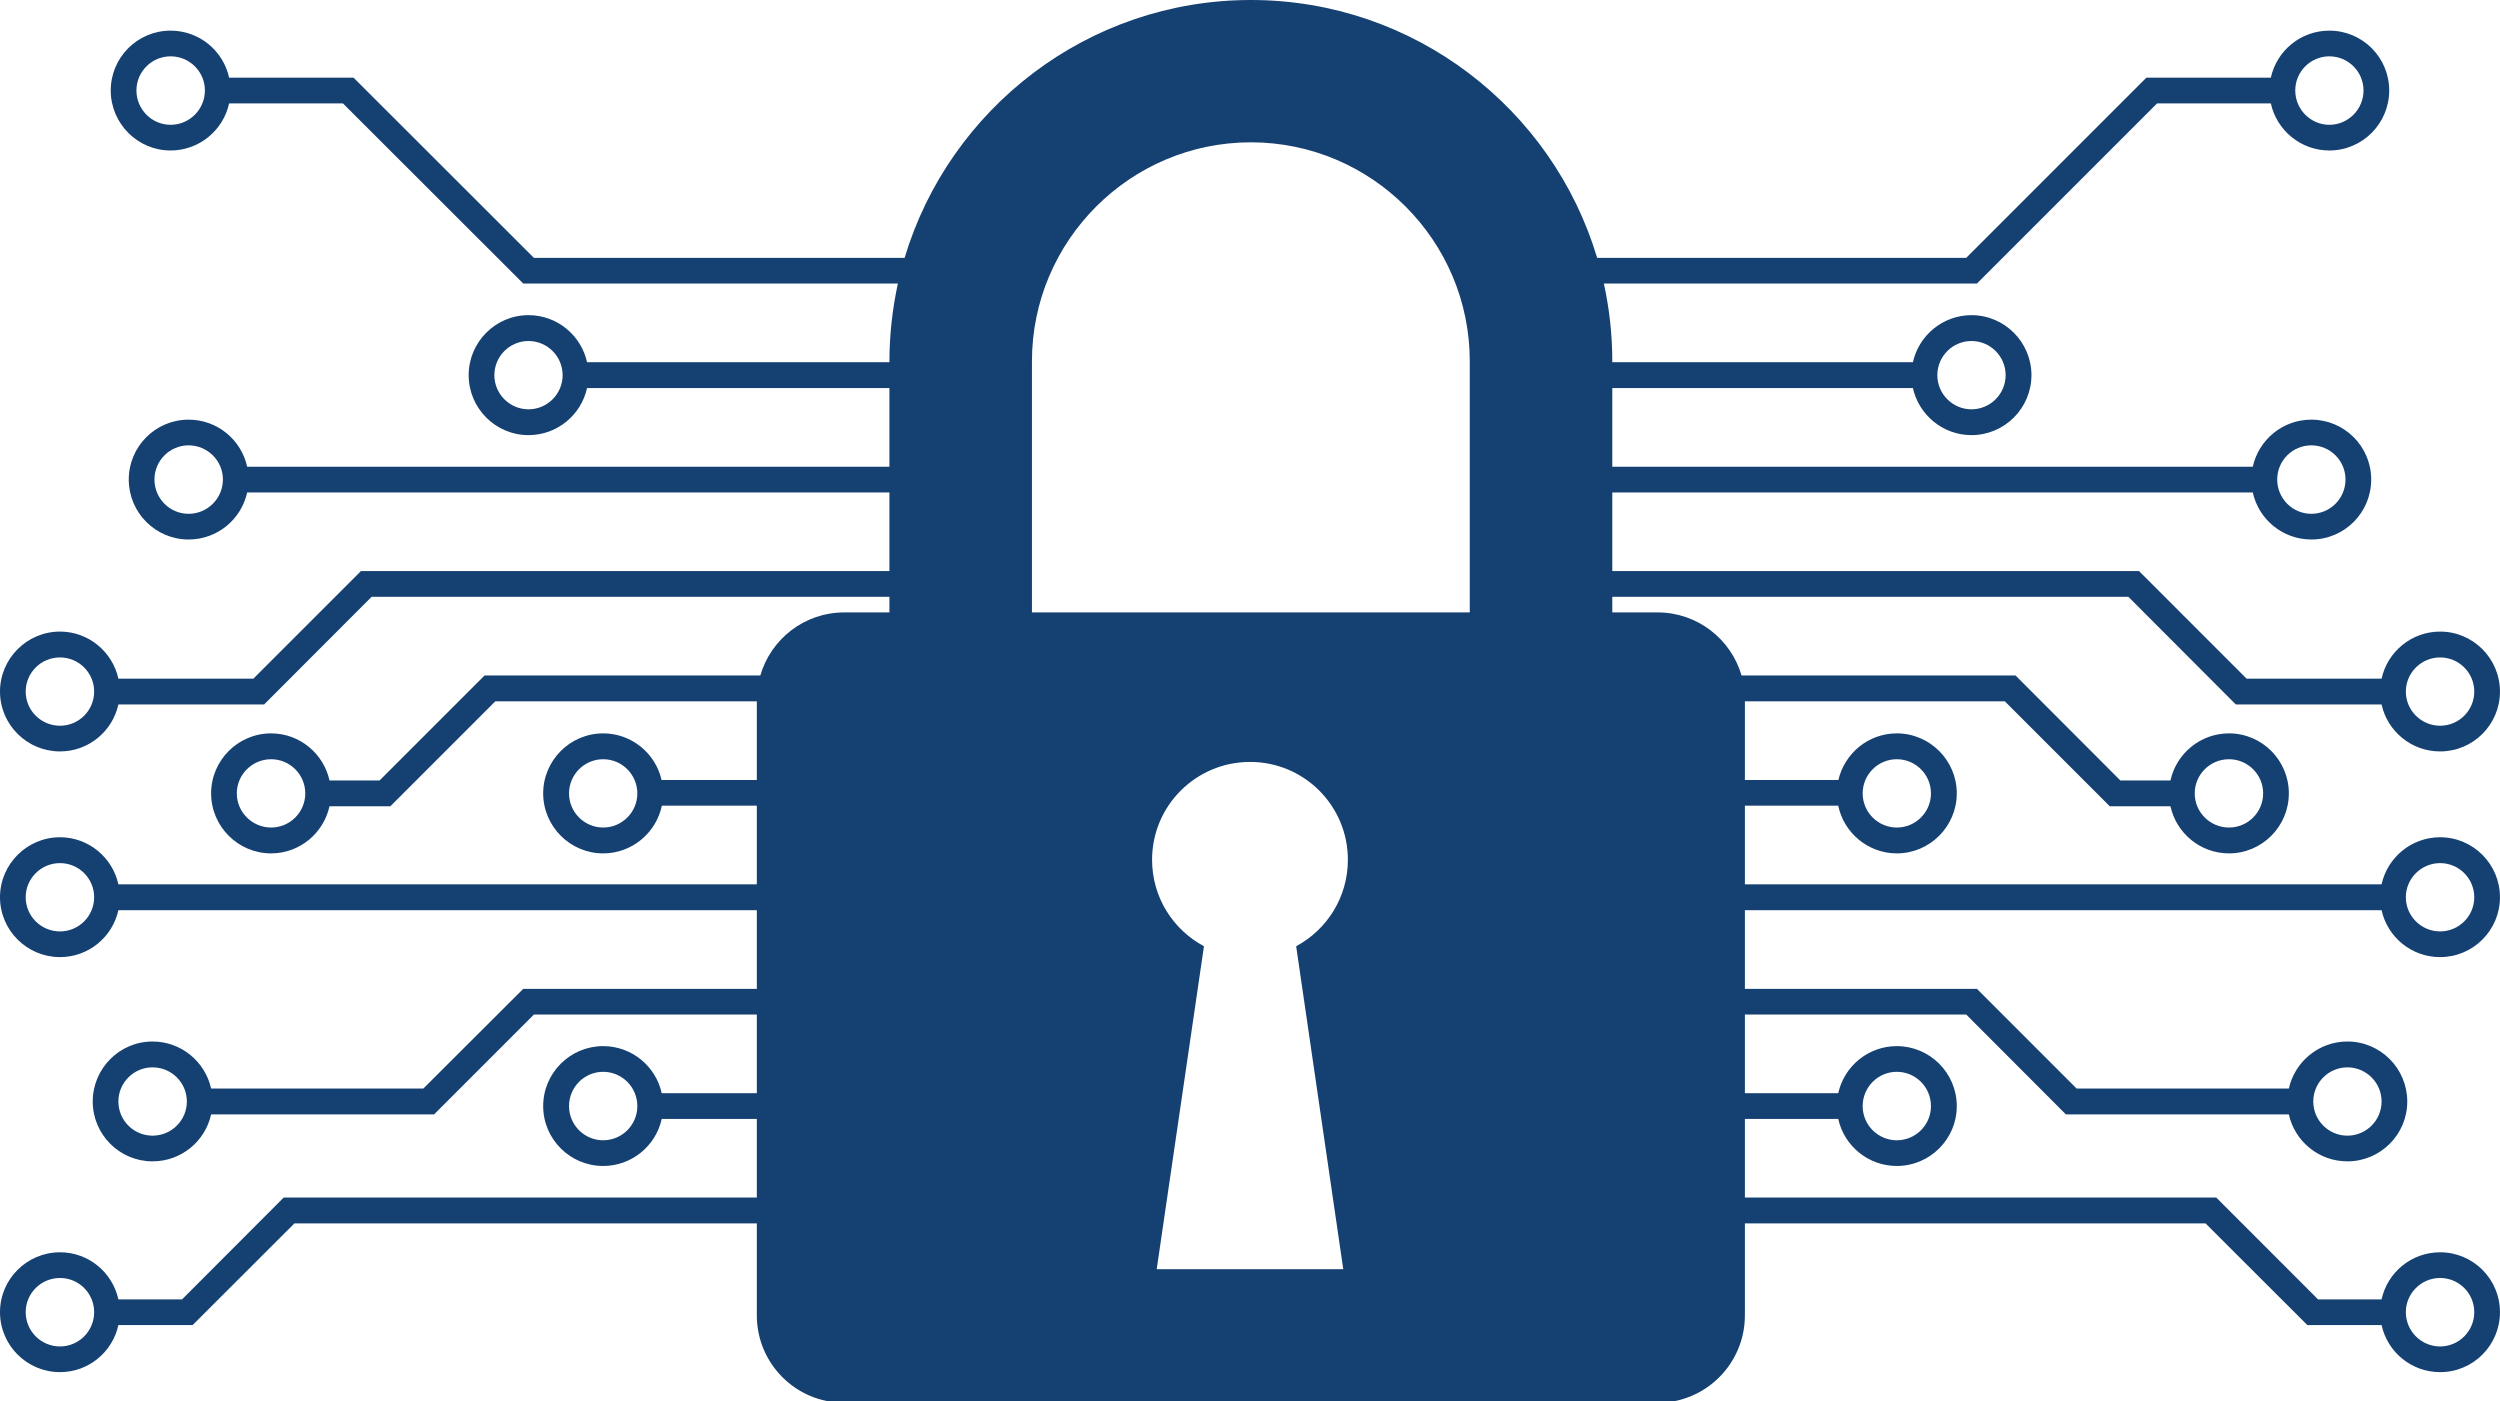 <?xml version="1.0" encoding="UTF-8" standalone="no"?><svg xmlns="http://www.w3.org/2000/svg" xmlns:xlink="http://www.w3.org/1999/xlink" fill="#000000" height="34.3" preserveAspectRatio="xMidYMid meet" version="1" viewBox="0.0 0.0 61.2 34.3" width="61.2" zoomAndPan="magnify"><defs><clipPath id="a"><path d="M 0 0 L 61.199 0 L 61.199 34.34 L 0 34.34 Z M 0 0"/></clipPath></defs><g><g clip-path="url(#a)" id="change1_1"><path d="M 57.465 26.129 C 57.926 26.129 58.301 26.504 58.301 26.965 C 58.301 27.426 57.926 27.801 57.465 27.801 C 57.004 27.801 56.629 27.426 56.629 26.965 C 56.629 26.504 57.004 26.129 57.465 26.129 Z M 46.434 26.238 C 46.895 26.238 47.27 26.613 47.27 27.078 C 47.27 27.539 46.895 27.914 46.434 27.914 C 45.973 27.914 45.598 27.539 45.598 27.078 C 45.598 26.613 45.973 26.238 46.434 26.238 Z M 59.734 31.285 C 60.195 31.285 60.57 31.66 60.57 32.121 C 60.57 32.586 60.195 32.961 59.734 32.961 C 59.273 32.961 58.895 32.586 58.895 32.121 C 58.895 31.66 59.273 31.285 59.734 31.285 Z M 35.98 14.992 L 25.262 14.992 L 25.262 8.844 C 25.262 5.891 27.668 3.484 30.621 3.484 C 33.578 3.484 35.98 5.891 35.98 8.844 Z M 32.883 31.07 L 28.316 31.07 L 29.473 23.164 C 28.715 22.758 28.203 21.965 28.203 21.047 C 28.203 19.723 29.277 18.652 30.602 18.652 C 31.926 18.652 32.996 19.723 32.996 21.047 C 32.996 21.965 32.484 22.758 31.73 23.164 Z M 1.469 32.961 C 1.004 32.961 0.629 32.586 0.629 32.121 C 0.629 31.66 1.004 31.285 1.469 31.285 C 1.93 31.285 2.305 31.66 2.305 32.121 C 2.305 32.586 1.93 32.961 1.469 32.961 Z M 14.766 27.914 C 14.305 27.914 13.93 27.539 13.93 27.078 C 13.93 26.613 14.305 26.238 14.766 26.238 C 15.227 26.238 15.602 26.613 15.602 27.078 C 15.602 27.539 15.227 27.914 14.766 27.914 Z M 3.734 27.801 C 3.273 27.801 2.898 27.426 2.898 26.965 C 2.898 26.504 3.273 26.129 3.734 26.129 C 4.199 26.129 4.574 26.504 4.574 26.965 C 4.574 27.426 4.199 27.801 3.734 27.801 Z M 1.469 22.801 C 1.004 22.801 0.629 22.426 0.629 21.965 C 0.629 21.504 1.004 21.129 1.469 21.129 C 1.93 21.129 2.305 21.504 2.305 21.965 C 2.305 22.426 1.93 22.801 1.469 22.801 Z M 14.766 20.258 C 14.305 20.258 13.93 19.883 13.93 19.422 C 13.93 18.961 14.305 18.586 14.766 18.586 C 15.227 18.586 15.602 18.961 15.602 19.422 C 15.602 19.883 15.227 20.258 14.766 20.258 Z M 6.637 20.258 C 6.176 20.258 5.797 19.883 5.797 19.422 C 5.797 18.961 6.176 18.586 6.637 18.586 C 7.098 18.586 7.473 18.961 7.473 19.422 C 7.473 19.883 7.098 20.258 6.637 20.258 Z M 1.469 17.766 C 1.004 17.766 0.629 17.391 0.629 16.93 C 0.629 16.469 1.004 16.094 1.469 16.094 C 1.93 16.094 2.305 16.469 2.305 16.93 C 2.305 17.391 1.93 17.766 1.469 17.766 Z M 4.617 12.578 C 4.156 12.578 3.781 12.203 3.781 11.738 C 3.781 11.277 4.156 10.902 4.617 10.902 C 5.078 10.902 5.457 11.277 5.457 11.738 C 5.457 12.203 5.078 12.578 4.617 12.578 Z M 12.938 10.02 C 12.477 10.02 12.102 9.645 12.102 9.184 C 12.102 8.723 12.477 8.348 12.938 8.348 C 13.398 8.348 13.773 8.723 13.773 9.184 C 13.773 9.645 13.398 10.02 12.938 10.02 Z M 4.176 3.055 C 3.715 3.055 3.34 2.676 3.34 2.215 C 3.34 1.754 3.715 1.379 4.176 1.379 C 4.641 1.379 5.016 1.754 5.016 2.215 C 5.016 2.676 4.641 3.055 4.176 3.055 Z M 57.023 1.379 C 57.484 1.379 57.859 1.754 57.859 2.215 C 57.859 2.676 57.484 3.055 57.023 3.055 C 56.562 3.055 56.188 2.676 56.188 2.215 C 56.188 1.754 56.562 1.379 57.023 1.379 Z M 48.262 8.348 C 48.723 8.348 49.098 8.723 49.098 9.184 C 49.098 9.645 48.723 10.02 48.262 10.02 C 47.801 10.02 47.426 9.645 47.426 9.184 C 47.426 8.723 47.801 8.348 48.262 8.348 Z M 56.582 10.902 C 57.043 10.902 57.418 11.277 57.418 11.738 C 57.418 12.203 57.043 12.578 56.582 12.578 C 56.121 12.578 55.746 12.203 55.746 11.738 C 55.746 11.277 56.121 10.902 56.582 10.902 Z M 59.734 16.094 C 60.195 16.094 60.57 16.469 60.57 16.93 C 60.57 17.391 60.195 17.766 59.734 17.766 C 59.273 17.766 58.895 17.391 58.895 16.93 C 58.895 16.469 59.273 16.094 59.734 16.094 Z M 54.566 18.586 C 55.027 18.586 55.402 18.961 55.402 19.422 C 55.402 19.883 55.027 20.258 54.566 20.258 C 54.102 20.258 53.727 19.883 53.727 19.422 C 53.727 18.961 54.102 18.586 54.566 18.586 Z M 46.434 18.586 C 46.895 18.586 47.27 18.961 47.27 19.422 C 47.27 19.883 46.895 20.258 46.434 20.258 C 45.973 20.258 45.598 19.883 45.598 19.422 C 45.598 18.961 45.973 18.586 46.434 18.586 Z M 59.734 21.129 C 60.195 21.129 60.57 21.504 60.57 21.965 C 60.57 22.426 60.195 22.801 59.734 22.801 C 59.273 22.801 58.895 22.426 58.895 21.965 C 58.895 21.504 59.273 21.129 59.734 21.129 Z M 58.301 22.281 C 58.445 22.938 59.031 23.43 59.734 23.43 C 60.543 23.43 61.199 22.773 61.199 21.965 C 61.199 21.156 60.543 20.496 59.734 20.496 C 59.031 20.496 58.445 20.992 58.301 21.648 L 42.715 21.648 L 42.715 19.723 L 45 19.723 C 45.137 20.387 45.73 20.891 46.434 20.891 C 47.242 20.891 47.902 20.23 47.902 19.422 C 47.902 18.613 47.242 17.953 46.434 17.953 C 45.738 17.953 45.156 18.441 45.004 19.094 L 42.715 19.094 L 42.715 17.168 L 49.078 17.168 L 51.648 19.738 L 53.133 19.738 C 53.277 20.395 53.863 20.891 54.566 20.891 C 55.375 20.891 56.031 20.23 56.031 19.422 C 56.031 18.613 55.375 17.953 54.566 17.953 C 53.863 17.953 53.277 18.449 53.133 19.105 L 51.906 19.105 L 49.34 16.535 L 42.633 16.535 C 42.375 15.645 41.551 14.992 40.578 14.992 L 39.469 14.992 L 39.469 14.609 L 52.102 14.609 L 54.734 17.246 L 58.301 17.246 C 58.445 17.902 59.031 18.395 59.734 18.395 C 60.543 18.395 61.199 17.738 61.199 16.93 C 61.199 16.121 60.543 15.461 59.734 15.461 C 59.031 15.461 58.445 15.957 58.301 16.613 L 54.996 16.613 L 52.363 13.98 L 39.469 13.98 L 39.469 12.055 L 55.148 12.055 C 55.293 12.715 55.879 13.207 56.582 13.207 C 57.391 13.207 58.047 12.551 58.047 11.738 C 58.047 10.93 57.391 10.273 56.582 10.273 C 55.879 10.273 55.293 10.766 55.148 11.426 L 39.469 11.426 L 39.469 9.5 L 46.828 9.5 C 46.973 10.156 47.562 10.652 48.262 10.652 C 49.07 10.652 49.73 9.992 49.73 9.184 C 49.73 8.375 49.07 7.715 48.262 7.715 C 47.562 7.715 46.973 8.211 46.828 8.867 L 39.469 8.867 L 39.469 8.844 C 39.469 8.191 39.398 7.555 39.262 6.941 L 48.395 6.941 L 52.805 2.531 L 55.59 2.531 C 55.734 3.188 56.32 3.684 57.023 3.684 C 57.832 3.684 58.488 3.023 58.488 2.215 C 58.488 1.406 57.832 0.75 57.023 0.75 C 56.32 0.75 55.734 1.242 55.59 1.902 L 52.543 1.902 L 48.133 6.312 L 39.098 6.312 C 38.008 2.664 34.621 0 30.621 0 C 26.625 0 23.238 2.664 22.145 6.312 L 13.07 6.312 L 8.656 1.902 L 5.609 1.902 C 5.465 1.242 4.879 0.75 4.176 0.75 C 3.367 0.75 2.711 1.406 2.711 2.215 C 2.711 3.023 3.367 3.684 4.176 3.684 C 4.879 3.684 5.465 3.188 5.609 2.531 L 8.395 2.531 L 12.809 6.941 L 21.98 6.941 C 21.848 7.555 21.773 8.191 21.773 8.844 L 21.773 8.867 L 14.371 8.867 C 14.227 8.211 13.641 7.715 12.938 7.715 C 12.129 7.715 11.473 8.375 11.473 9.184 C 11.473 9.992 12.129 10.652 12.938 10.652 C 13.641 10.652 14.227 10.156 14.371 9.5 L 21.773 9.5 L 21.773 11.426 L 6.051 11.426 C 5.906 10.766 5.32 10.273 4.617 10.273 C 3.809 10.273 3.152 10.93 3.152 11.738 C 3.152 12.551 3.809 13.207 4.617 13.207 C 5.32 13.207 5.906 12.715 6.051 12.055 L 21.773 12.055 L 21.773 13.98 L 8.836 13.98 L 6.203 16.613 L 2.898 16.613 C 2.754 15.957 2.168 15.461 1.469 15.461 C 0.66 15.461 0 16.121 0 16.93 C 0 17.738 0.66 18.395 1.469 18.395 C 2.168 18.395 2.754 17.902 2.898 17.246 L 6.465 17.246 L 9.098 14.609 L 21.773 14.609 L 21.773 14.992 L 20.668 14.992 C 19.691 14.992 18.871 15.645 18.613 16.535 L 11.863 16.535 L 9.293 19.105 L 8.066 19.105 C 7.922 18.449 7.336 17.953 6.637 17.953 C 5.828 17.953 5.168 18.613 5.168 19.422 C 5.168 20.23 5.828 20.891 6.637 20.891 C 7.336 20.891 7.922 20.395 8.066 19.738 L 9.555 19.738 L 12.125 17.168 L 18.527 17.168 L 18.527 19.094 L 16.195 19.094 C 16.047 18.441 15.461 17.953 14.766 17.953 C 13.957 17.953 13.297 18.613 13.297 19.422 C 13.297 20.23 13.957 20.891 14.766 20.891 C 15.473 20.891 16.062 20.387 16.203 19.723 L 18.527 19.723 L 18.527 21.648 L 2.898 21.648 C 2.754 20.992 2.168 20.496 1.469 20.496 C 0.66 20.496 0 21.156 0 21.965 C 0 22.773 0.66 23.43 1.469 23.43 C 2.168 23.43 2.754 22.938 2.898 22.281 L 18.527 22.281 L 18.527 24.207 L 12.809 24.207 L 10.363 26.648 L 5.168 26.648 C 5.023 25.992 4.438 25.496 3.734 25.496 C 2.926 25.496 2.27 26.156 2.27 26.965 C 2.27 27.773 2.926 28.43 3.734 28.43 C 4.438 28.43 5.023 27.938 5.168 27.281 L 10.625 27.281 L 13.07 24.836 L 18.527 24.836 L 18.527 26.762 L 16.199 26.762 C 16.055 26.102 15.465 25.609 14.766 25.609 C 13.957 25.609 13.297 26.266 13.297 27.078 C 13.297 27.887 13.957 28.543 14.766 28.543 C 15.465 28.543 16.055 28.051 16.199 27.391 L 18.527 27.391 L 18.527 29.316 L 6.945 29.316 L 4.457 31.809 L 2.898 31.809 C 2.754 31.148 2.168 30.656 1.469 30.656 C 0.66 30.656 0 31.312 0 32.121 C 0 32.934 0.66 33.59 1.469 33.59 C 2.168 33.59 2.754 33.098 2.898 32.438 L 4.715 32.438 L 7.207 29.949 L 18.527 29.949 L 18.527 32.199 C 18.527 33.383 19.484 34.34 20.668 34.34 L 40.578 34.34 C 41.758 34.34 42.715 33.383 42.715 32.199 L 42.715 29.949 L 53.992 29.949 L 56.484 32.438 L 58.301 32.438 C 58.445 33.098 59.031 33.59 59.734 33.59 C 60.543 33.59 61.199 32.934 61.199 32.121 C 61.199 31.312 60.543 30.656 59.734 30.656 C 59.031 30.656 58.445 31.148 58.301 31.809 L 56.746 31.809 L 54.254 29.316 L 42.715 29.316 L 42.715 27.391 L 45 27.391 C 45.145 28.051 45.734 28.543 46.434 28.543 C 47.242 28.543 47.902 27.887 47.902 27.078 C 47.902 26.266 47.242 25.609 46.434 25.609 C 45.734 25.609 45.145 26.102 45 26.762 L 42.715 26.762 L 42.715 24.836 L 48.133 24.836 L 50.574 27.281 L 56.031 27.281 C 56.176 27.938 56.762 28.43 57.465 28.43 C 58.273 28.43 58.93 27.773 58.93 26.965 C 58.93 26.156 58.273 25.496 57.465 25.496 C 56.762 25.496 56.176 25.992 56.031 26.648 L 50.836 26.648 L 48.395 24.207 L 42.715 24.207 L 42.715 22.281 L 58.301 22.281" fill="#154072"/></g></g></svg>